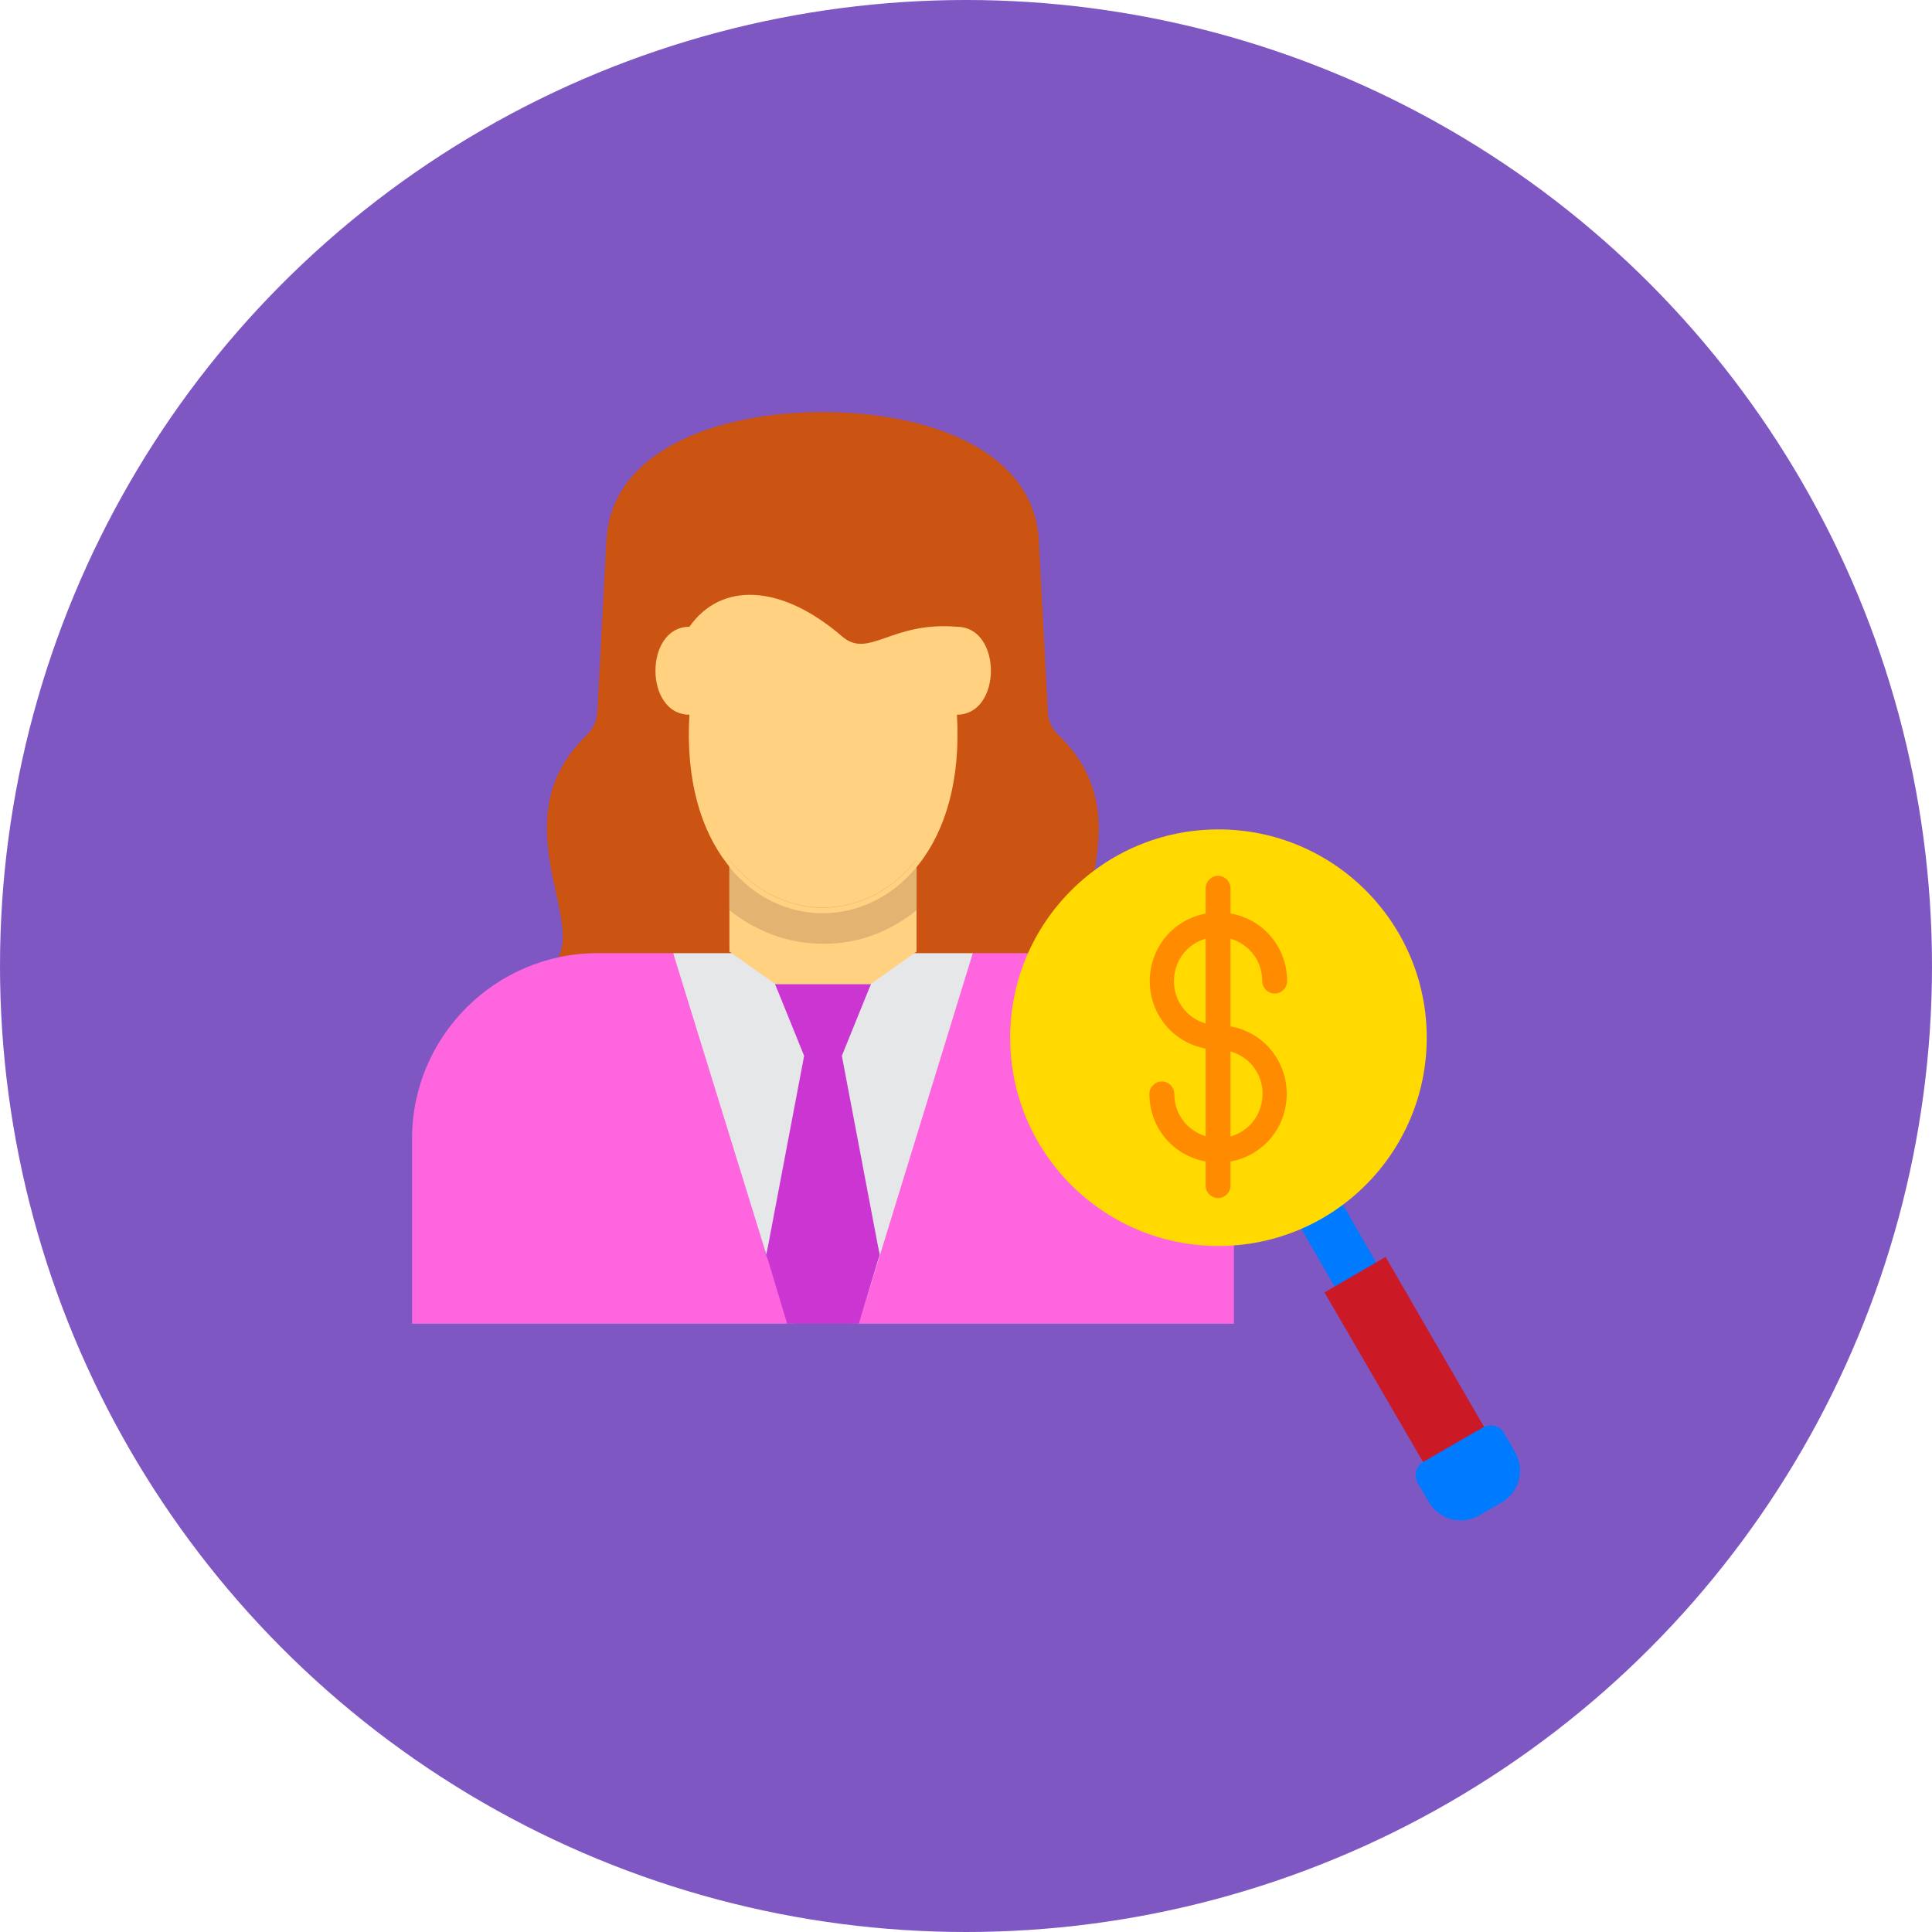 <svg id="Layer_1" enable-background="new 0 0 512 512" height="512" viewBox="0 0 512 512" width="512" xmlns="http://www.w3.org/2000/svg"><circle cx="256" cy="256" fill="#7e57c2" r="256"/><g id="Layer_x0020_1"><g id="_320420176"><g clip-rule="evenodd" fill-rule="evenodd"><path id="_320422048" d="m290.1 230.4-17 27.6-125.1-4.4c6-11.2-14.7-37.4 7.4-58.7 1.8-1.7 2.7-3.8 2.9-6.2l2.4-45.5c1.3-24 29.5-34 57.3-34s56 10 57.3 34l2.4 45.5c.1 2.5 1.1 4.5 2.9 6.2 11.9 11.5 11.5 24.3 9.5 35.5z" fill="#cb5412"/><path id="_320421568" d="m253.6 166.1c12 0 12 23.3 0 23.3 4.1 70.1-75 70.1-70.9 0-12 0-12-23.3 0-23.3 8.5-12.1 24.5-11.2 40.4 2.5 7.1 6.2 13-4 30.5-2.5z" fill="#ffd180"/><path id="_320421832" d="m365.8 336.5-10.9-18.9c-1.7 1.3-3.5 2.4-5.3 3.5s-3.8 2-5.7 2.9l10.9 18.9z" fill="#007aff"/><path id="_320421544" d="m257.8 252.6h20.1c27 0 49.1 22.1 49.1 49.1v49.1h-101.4l7.6-18.3 9.9-45.1zm-47.2 98.2h-101.4v-49.1c0-27 22.1-49.1 49.1-49.1h20.1l17 35.2 7.6 44.7z" fill="#ff65de"/><path id="_320421328" d="m203.1 332.5-24.7-79.9h79.4l-30.2 98.2 5.5-18.3-12-52.7 9.7-19h-25.4l9.7 19z" fill="#e6e7e8"/><path id="_320421016" d="m205.4 260.8h25.4l-7.7 19 10 52.7-5.5 18.3h-19l-5.5-18.3 10-52.7z" fill="#cb36d3"/><path id="_320421256" d="m242.9 252.2v-24.4c-13.5 16.9-36.2 16.9-49.6 0v24.4l12.2 8.6h25.2z" fill="#ffd180"/><path id="_320421232" d="m242.9 241.2v-13.4c-13.5 16.9-36.2 16.9-49.6 0v13.4c7 5.6 15.5 8.9 24.8 8.9 9.3.1 17.8-3.2 24.8-8.9z" fill="#e2b371"/><path id="_320421160" d="m242.9 229.8v-1.9c-13.5 16.9-36.2 16.9-49.6 0v1.9c13.3 16.3 36.1 16.3 49.6 0z" fill="#ffd180"/><path id="_320420440" d="m395 381.1-16.1 9.4-27.9-48 16.2-9.4z" fill="#cb1a26"/><path id="_320420488" d="m377.2 387.4 15.8-9.1c1.9-1.1 4.5-.5 5.6 1.5l2.9 5c2.7 4.7 1.1 10.7-3.6 13.4l-5.9 3.4c-4.7 2.7-10.7 1.1-13.4-3.6l-2.9-5c-1.1-2-.5-4.5 1.5-5.6z" fill="#007aff"/><circle id="_320420032" cx="322.9" cy="275" fill="#ffd900" r="55.2"/></g><path id="_320420296" d="m334.5 260c0 1.8 1.5 3.3 3.3 3.3s3.3-1.5 3.3-3.3c0-5-2-9.6-5.3-12.9s-7.9-5.3-12.9-5.3-9.6 2-12.9 5.3-5.3 7.9-5.3 12.9 2 9.6 5.3 12.9 7.9 5.3 12.9 5.3c3.2 0 6.2 1.3 8.3 3.4s3.4 5 3.4 8.3c0 3.2-1.3 6.2-3.4 8.3s-5 3.4-8.3 3.4c-3.2 0-6.2-1.3-8.3-3.4s-3.4-5-3.4-8.3c0-1.8-1.5-3.3-3.3-3.3s-3.3 1.5-3.3 3.3c0 5 2 9.6 5.3 12.9s7.9 5.3 12.9 5.3 9.6-2 12.9-5.3 5.3-7.9 5.3-12.9-2-9.6-5.3-12.9-7.9-5.3-12.9-5.3c-3.2 0-6.2-1.3-8.3-3.4s-3.4-5-3.4-8.3c0-3.2 1.3-6.2 3.4-8.3s5-3.4 8.3-3.4c3.2 0 6.2 1.3 8.3 3.4s3.4 4.9 3.4 8.3z" fill="#ff8b01"/><path id="_320420680" d="m326.1 235.4c0-1.8-1.5-3.3-3.3-3.3s-3.3 1.5-3.3 3.3v78.8c0 1.8 1.5 3.3 3.3 3.3s3.3-1.5 3.3-3.3z" fill="#ff8b01"/></g></g></svg>
